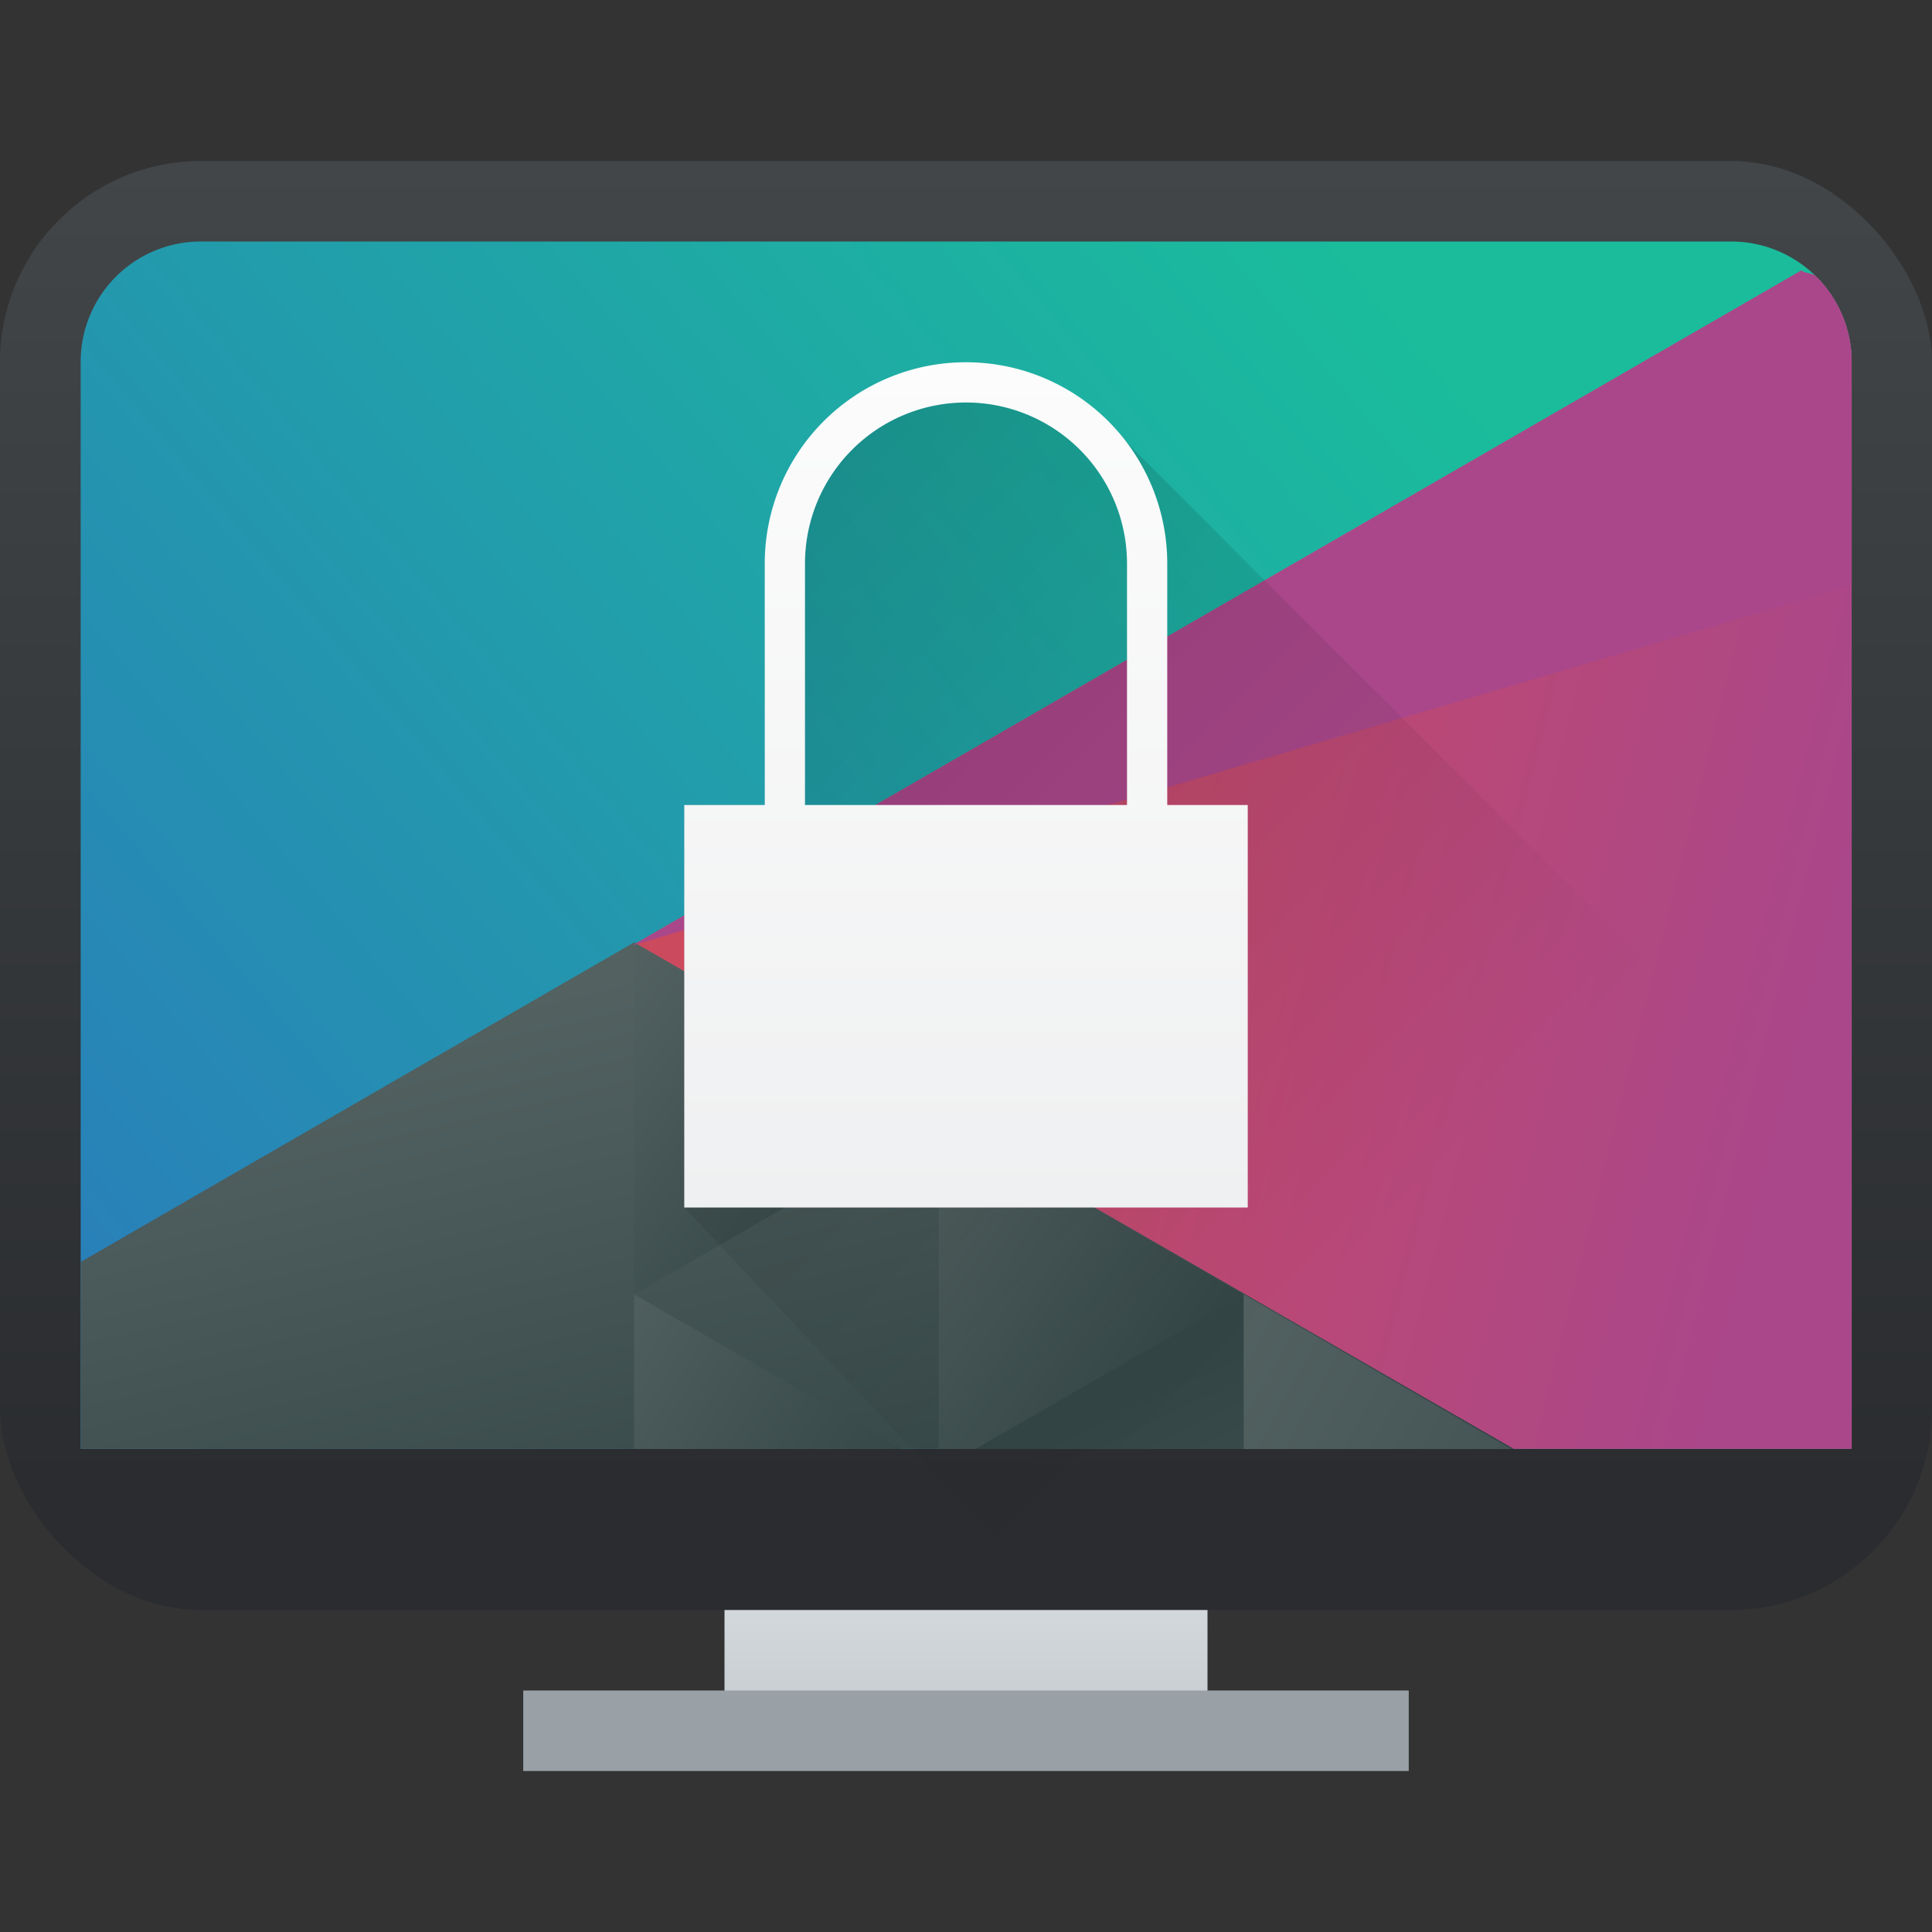 <?xml version="1.0" encoding="UTF-8" standalone="no"?>
<svg
   xmlns:dc="http://purl.org/dc/elements/1.1/"
   xmlns:cc="http://creativecommons.org/ns#"
   xmlns:rdf="http://www.w3.org/1999/02/22-rdf-syntax-ns#"
   xmlns:svg="http://www.w3.org/2000/svg"
   xmlns="http://www.w3.org/2000/svg"
   xmlns:xlink="http://www.w3.org/1999/xlink"
   xmlns:sodipodi="http://sodipodi.sourceforge.net/DTD/sodipodi-0.dtd"
   xmlns:inkscape="http://www.inkscape.org/namespaces/inkscape"
   width="48"
   height="48"
   version="1.1"
   id="svg104"
   sodipodi:docname="preferences-desktop-user-password.svg"
   inkscape:version="0.92.5 (2060ec1f9f, 2020-04-08)">
  <rect width="100%" height="100%" fill="#333333" stroke="none"/>
  <sodipodi:namedview
     pagecolor="#ffffff"
     bordercolor="#666666"
     borderopacity="1"
     objecttolerance="10"
     gridtolerance="10"
     guidetolerance="10"
     inkscape:pageopacity="0"
     inkscape:pageshadow="2"
     inkscape:window-width="1085"
     inkscape:window-height="480"
     id="namedview106"
     showgrid="false"
     inkscape:zoom="4.9166667"
     inkscape:cx="2.1355932"
     inkscape:cy="24"
     inkscape:window-x="0"
     inkscape:window-y="25"
     inkscape:window-maximized="0"
     inkscape:current-layer="svg104" />
  <defs
     id="defs72">
    <linearGradient
       id="l"
       y1="536.8"
       y2="503.8"
       x2="0"
       gradientUnits="userSpaceOnUse">
      <stop
         stop-color="#2a2c2f"
         id="stop2" />
      <stop
         offset="1"
         stop-color="#424649"
         id="stop4" />
    </linearGradient>
    <linearGradient
       id="k"
       y1="547.8"
       y2="536.8"
       x2="0"
       gradientUnits="userSpaceOnUse"
       gradientTransform="matrix(1,0,0,0.545,0,244)">
      <stop
         stop-color="#c6cdd1"
         id="stop7" />
      <stop
         offset="1"
         stop-color="#e0e5e7"
         id="stop9" />
    </linearGradient>
    <linearGradient
       id="b"
       y1="5.342"
       x1="42.799"
       y2="31.357"
       x2="11.999"
       gradientUnits="userSpaceOnUse"
       gradientTransform="matrix(1 0 0 1 -9.995 -40.003)">
      <stop
         stop-color="#1abc9c"
         id="stop12" />
      <stop
         offset="1"
         stop-color="#2980b9"
         id="stop14" />
    </linearGradient>
    <linearGradient
       id="c"
       y1="22.346"
       x1="29.855"
       y2="28.506"
       x2="54.32"
       gradientUnits="userSpaceOnUse"
       gradientTransform="matrix(1 0 0 1 -9.995 -40.003)">
      <stop
         stop-color="#cc4a5e"
         id="stop17" />
      <stop
         offset="1"
         stop-color="#aa478a"
         id="stop19" />
    </linearGradient>
    <linearGradient
       id="a"
       y1="41.22"
       x1="24.392"
       y2="25.343"
       x2="20.643"
       gradientUnits="userSpaceOnUse">
      <stop
         stop-color="#334545"
         id="stop22" />
      <stop
         offset="1"
         stop-color="#536161"
         id="stop24" />
    </linearGradient>
    <linearGradient
       xlink:href="#a"
       id="p"
       y1="568.8"
       x1="431.57"
       y2="562.8"
       x2="439.57"
       gradientUnits="userSpaceOnUse"
       gradientTransform="matrix(-0.917,0,0,0.917,803.264,7.316)" />
    <linearGradient
       xlink:href="#a"
       id="q"
       y1="40.899"
       x1="56.03"
       y2="32.475"
       x2="40.647"
       gradientUnits="userSpaceOnUse"
       gradientTransform="translate(374.575,499.797)" />
    <linearGradient
       xlink:href="#a"
       id="r"
       y1="32.15"
       x1="60.895"
       y2="27.06"
       x2="53.41"
       gradientUnits="userSpaceOnUse"
       gradientTransform="translate(354.573,499.797)" />
    <linearGradient
       xlink:href="#a"
       id="s"
       y1="36.527"
       x1="33.32"
       y2="31.348"
       x2="24.78"
       gradientUnits="userSpaceOnUse"
       gradientTransform="translate(374.575,499.797)" />
    <linearGradient
       xlink:href="#a"
       id="t"
       y1="36.765"
       x1="34"
       y2="49.571"
       x2="40.25"
       gradientUnits="userSpaceOnUse"
       gradientTransform="translate(374.575,499.797)" />
    <linearGradient
       xlink:href="#a"
       id="o"
       gradientUnits="userSpaceOnUse"
       x1="24.392"
       y1="41.22"
       x2="20.643"
       y2="25.343"
       gradientTransform="translate(374.575,499.797)" />
    <linearGradient
       xlink:href="#b"
       id="m"
       gradientUnits="userSpaceOnUse"
       gradientTransform="translate(374.575,499.797)"
       x1="42.799"
       y1="5.342"
       x2="11.999"
       y2="31.357" />
    <linearGradient
       xlink:href="#c"
       id="n"
       gradientUnits="userSpaceOnUse"
       gradientTransform="translate(374.575,499.797)"
       x1="29.855"
       y1="22.346"
       x2="54.32"
       y2="28.506" />
    <linearGradient
       id="d">
      <stop
         stop-color="#2a2c2f"
         id="stop35" />
      <stop
         offset="1"
         stop-color="#424649"
         id="stop37" />
    </linearGradient>
    <linearGradient
       id="e">
      <stop
         id="stop40" />
      <stop
         offset="1"
         stop-opacity="0"
         id="stop42" />
    </linearGradient>
    <linearGradient
       id="f">
      <stop
         stop-color="#1abc9c"
         id="stop45" />
      <stop
         offset="1"
         stop-color="#2980b9"
         id="stop47" />
    </linearGradient>
    <linearGradient
       id="g">
      <stop
         stop-color="#cc4a5e"
         id="stop50" />
      <stop
         offset="1"
         stop-color="#aa478a"
         id="stop52" />
    </linearGradient>
    <linearGradient
       id="h">
      <stop
         stop-color="#334545"
         id="stop55" />
      <stop
         offset="1"
         stop-color="#536161"
         id="stop57" />
    </linearGradient>
    <linearGradient
       id="i">
      <stop
         stop-color="#c6cdd1"
         id="stop60" />
      <stop
         offset="1"
         stop-color="#e0e5e7"
         id="stop62" />
    </linearGradient>
    <linearGradient
       xlink:href="#e"
       id="u"
       gradientUnits="userSpaceOnUse"
       x1="9"
       y1="5"
       x2="23"
       y2="19"
       gradientTransform="matrix(1.5,0,0,1.5,384.57,501.8)" />
    <linearGradient
       id="j">
      <stop
         stop-color="#eff0f1"
         id="stop66" />
      <stop
         offset="1"
         stop-color="#fcfcfc"
         id="stop68" />
    </linearGradient>
    <linearGradient
       xlink:href="#j"
       id="v"
       gradientUnits="userSpaceOnUse"
       x1="401.57"
       y1="529.8"
       x2="401.57"
       y2="508.8"
       gradientTransform="translate(-384.57,-499.8)" />
  </defs>
  <g
     transform="translate(-384.57,-499.8)"
     id="g102">
    <path
       d="m 402.57,536.8 v 6 h 12 v -6 z"
       id="path74"
       style="fill:url(#k)"
       inkscape:connector-curvature="0" />
    <rect
       height="36"
       y="503.8"
       x="384.57"
       width="48"
       ry="5"
       rx="5"
       id="rect76"
       style="fill:url(#l)" />
    <path
       d="m 389.578,505.8 a 2.987,2.987 0 0 0 -3.004,2.99 v 27.008 h 44 v -27.002 a 2.984,2.984 0 0 0 -0.875,-2.119 3.003,3.003 0 0 0 -2.129,-0.877 z"
       id="path78"
       style="fill:url(#m)"
       inkscape:connector-curvature="0" />
    <path
       d="m 429.322,506.52 -29.027,16.759 21.681,12.519 h 8.6 v -3 l -0.002,-24.002 a 2.984,2.984 0 0 0 -0.875,-2.119 c -0.096,-0.096 -0.268,-0.074 -0.377,-0.156 z"
       id="path80"
       style="fill:url(#n)"
       inkscape:connector-curvature="0" />
    <path
       d="m 400.325,523.213 -13.75,7.94 v 4.644 h 35.605 z"
       id="path82"
       style="fill:url(#o)"
       inkscape:connector-curvature="0" />
    <path
       d="m 407.896,527.59 -7.571,-4.37 v 8.741 z"
       id="path84"
       style="fill:url(#p)"
       inkscape:connector-curvature="0" />
    <path
       d="m 415.466,531.957 v 3.844 h 6.656 z"
       id="path86"
       style="fill:url(#q)"
       inkscape:connector-curvature="0" />
    <path
       d="m 407.893,527.584 v 8.213 h 0.916 l 6.654,-3.842 z"
       id="path88"
       style="fill:url(#r)"
       inkscape:connector-curvature="0" />
    <path
       d="m 400.325,531.957 v 3.842 h 6.654 z"
       id="path90"
       style="fill:url(#s)"
       inkscape:connector-curvature="0" />
    <path
       d="m 415.466,531.957 -6.656,3.844 h 6.656 z"
       id="path92"
       style="fill:url(#t)"
       inkscape:connector-curvature="0" />
    <path
       d="m 430.574,508.796 a 2.984,2.984 0 0 0 -0.875,-2.119 c -0.095,-0.095 -0.266,-0.073 -0.373,-0.154 l -29.03,16.76 30.278,-8.942 z"
       id="path94"
       inkscape:connector-curvature="0"
       style="fill:#aa478a" />
    <path
       d="m 397.57,541.8 h 22 v 2 h -22 z"
       id="path96"
       inkscape:connector-curvature="0"
       style="fill:#99a1a7" />
    <path
       d="m 408.57,509.3 -1,0.5 -2,1 -1,1 -0.5,2 -0.5,2 v 4 h -2 v 10 l 9,9.533 16,-0.033 a 6.023,6.023 0 0 0 2.341,-0.47 5.982,5.982 0 0 0 1.905,-1.285 5.972,5.972 0 0 0 1.286,-1.905 c 0.31,-0.74 0.47,-1.537 0.468,-2.34 v -1.5 l -1,-2 -20,-20 z"
       id="path98"
       style="opacity:0.2;fill:url(#u);fill-rule:evenodd"
       inkscape:connector-curvature="0" />
    <path
       d="m 24,9 a 5,5 0 0 0 -5,5 v 6 H 17 V 30 H 31 V 20 H 29 V 14 A 5,5 0 0 0 24,9 Z m 0,1 a 4,4 0 0 1 4,4 v 6 h -8 v -6 a 4,4 0 0 1 4,-4 z"
       transform="translate(384.57,499.8)"
       id="path100"
       style="fill:url(#v);paint-order:stroke fill markers"
       inkscape:connector-curvature="0" />
  </g>
</svg>
